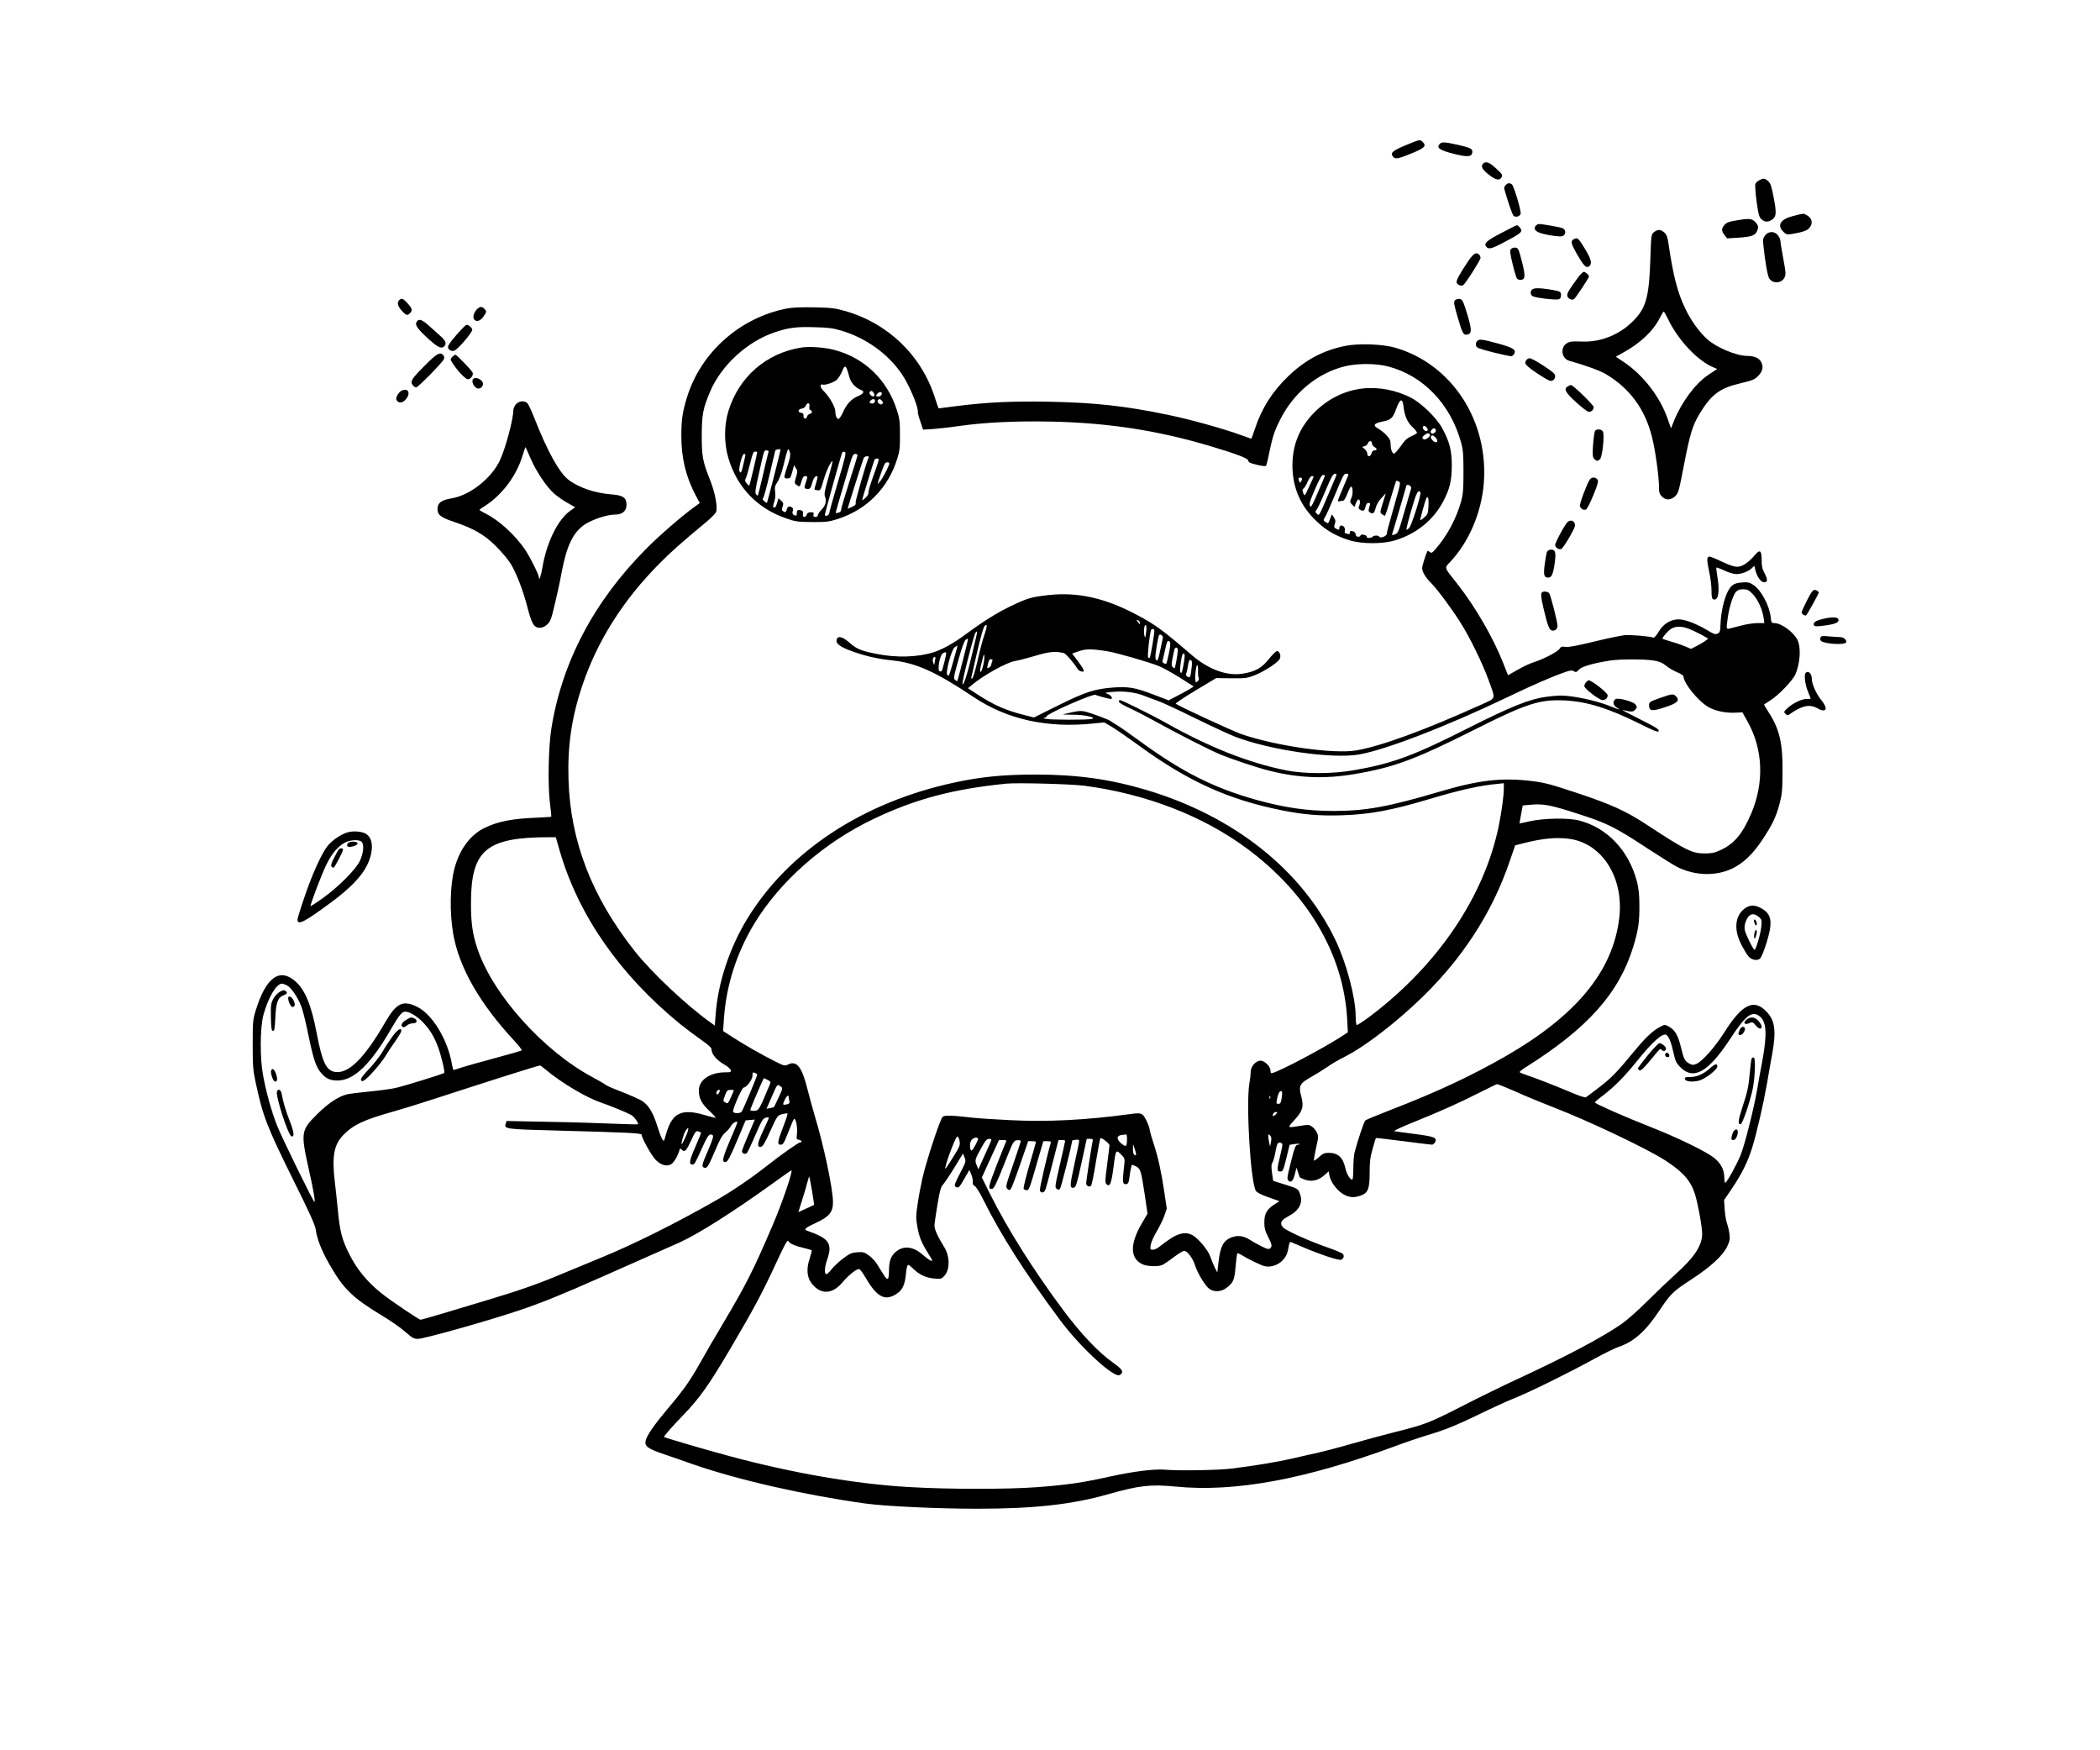 <?xml version="1.0" standalone="no"?>
<!DOCTYPE svg PUBLIC "-//W3C//DTD SVG 20010904//EN"
 "http://www.w3.org/TR/2001/REC-SVG-20010904/DTD/svg10.dtd">
<svg version="1.0" xmlns="http://www.w3.org/2000/svg"
 width="1800pt" height="1500pt" viewBox="0 0 1800 1500"
 preserveAspectRatio="xMidYMid meet">

<g transform="translate(0,1500) scale(0.1,-0.1)"
fill="#000000" stroke="none">
<path d="M12050 13756 c-110 -46 -132 -64 -114 -93 18 -29 40 -27 137 12 139
55 158 72 121 109 -21 22 -25 21 -144 -28z"/>
<path d="M12342 13768 c-33 -33 -6 -54 110 -84 132 -34 168 -30 168 18 0 24
-23 34 -129 58 -105 23 -132 25 -149 8z"/>
<path d="M12710 13595 c-19 -23 -3 -50 54 -94 59 -46 90 -51 107 -20 10 19 5
27 -47 75 -59 55 -91 66 -114 39z"/>
<path d="M15079 13455 c-15 -8 -30 -22 -33 -32 -4 -9 1 -76 10 -147 15 -109
21 -134 40 -153 29 -29 63 -29 98 -2 33 26 34 59 6 201 -16 84 -24 107 -45
126 -30 26 -40 26 -76 7z"/>
<path d="M12905 13414 c-8 -9 -14 -24 -11 -33 30 -110 69 -221 80 -231 19 -15
53 -5 60 18 7 22 -59 243 -76 253 -20 13 -35 11 -53 -7z"/>
<path d="M15370 13149 c-108 -27 -141 -79 -85 -134 28 -29 32 -30 127 -10 54
11 79 22 96 41 35 40 26 85 -25 112 -26 14 -20 15 -113 -9z"/>
<path d="M14895 13113 c-73 -11 -94 -19 -112 -39 -29 -31 -29 -54 -1 -89 l22
-28 96 6 c109 7 143 18 159 54 16 35 14 49 -11 77 -31 33 -49 36 -153 19z"/>
<path d="M13160 13061 c-19 -36 15 -57 118 -76 51 -9 101 -13 111 -10 35 11
37 57 3 70 -23 9 -171 35 -199 35 -12 0 -27 -9 -33 -19z"/>
<path d="M12868 13003 c-128 -67 -152 -89 -128 -118 20 -24 46 -18 158 42 116
61 142 79 142 99 0 13 -27 44 -38 44 -4 0 -64 -30 -134 -67z"/>
<path d="M14178 13011 c-25 -20 -25 -22 -32 -228 -10 -309 -34 -409 -124 -509
-121 -136 -295 -210 -469 -201 -77 3 -97 1 -122 -14 -60 -36 -47 -132 20 -151
136 -38 266 -85 315 -115 205 -123 334 -299 394 -538 29 -115 60 -337 60 -433
0 -43 5 -58 25 -77 33 -34 77 -33 114 3 27 25 32 43 76 272 50 260 74 337 131
431 102 169 175 223 351 264 100 24 122 32 150 60 41 41 50 78 30 120 -17 36
-60 55 -122 55 -90 0 -260 71 -338 140 -71 63 -143 162 -192 266 -66 136 -104
283 -144 559 -8 55 -16 75 -36 93 -32 27 -55 28 -87 3z m118 -743 c87 -182
254 -360 392 -417 l31 -13 -77 -51 c-112 -76 -228 -232 -294 -395 l-25 -63
-32 90 c-65 183 -208 367 -368 475 l-73 49 63 35 c150 83 260 188 315 300 15
28 29 52 32 52 4 0 20 -28 36 -62z"/>
<path d="M15130 12983 c-19 -24 -21 -36 -15 -88 15 -144 36 -260 50 -282 31
-46 105 -42 130 7 14 27 13 40 -10 165 -14 75 -25 144 -25 154 0 10 -9 30 -21
45 -29 37 -80 36 -109 -1z"/>
<path d="M13488 12949 c-27 -15 -22 -37 27 -124 58 -101 79 -124 103 -109 31
20 24 56 -28 144 -61 101 -69 109 -102 89z"/>
<path d="M12951 12866 c-11 -13 -8 -36 14 -128 15 -62 32 -119 38 -126 5 -7
22 -12 36 -10 36 4 37 38 3 168 -25 97 -29 105 -53 108 -14 2 -31 -4 -38 -12z"/>
<path d="M12582 12758 c-76 -114 -103 -164 -96 -181 7 -19 39 -31 55 -21 19
11 149 215 149 233 0 9 -5 22 -12 29 -25 25 -48 11 -96 -60z"/>
<path d="M13523 12618 c-82 -113 -95 -136 -88 -157 7 -22 38 -36 56 -25 13 8
129 183 129 194 0 14 -30 40 -45 40 -8 0 -31 -24 -52 -52z"/>
<path d="M13132 12518 c-18 -18 -15 -46 7 -57 25 -14 196 -34 221 -26 14 4 20
15 20 35 0 32 -4 34 -100 50 -86 13 -133 13 -148 -2z"/>
<path d="M3422 12428 c-21 -21 -13 -53 22 -91 38 -41 47 -44 70 -21 24 23 20
40 -20 84 -38 42 -52 48 -72 28z"/>
<path d="M12470 12425 c-11 -13 -7 -36 24 -143 41 -138 49 -154 79 -150 48 7
46 45 -15 233 -20 61 -26 70 -49 73 -14 2 -31 -4 -39 -13z"/>
<path d="M4097 12358 c-28 -22 -47 -69 -36 -90 17 -32 56 -22 85 22 26 39 26
41 9 60 -21 23 -35 25 -58 8z"/>
<path d="M6745 12356 c-404 -77 -742 -380 -858 -766 -38 -124 -47 -190 -47
-326 0 -190 39 -350 123 -509 l35 -66 -55 -40 c-112 -83 -292 -239 -402 -350
-450 -452 -726 -976 -816 -1549 -24 -155 -30 -477 -12 -625 8 -66 14 -122 12
-124 -2 -2 -53 -5 -112 -8 -222 -8 -343 -32 -459 -88 -124 -60 -216 -185 -259
-350 -38 -145 -42 -375 -10 -560 50 -286 229 -599 524 -915 38 -41 67 -78 63
-82 -4 -3 -108 -34 -232 -67 -124 -33 -252 -69 -285 -80 -33 -11 -63 -21 -67
-21 -3 0 -9 19 -13 43 -36 218 -171 439 -306 502 -118 55 -172 27 -266 -134
-178 -308 -313 -443 -428 -428 -78 11 -112 80 -160 330 -46 243 -100 374 -183
447 -135 119 -252 34 -339 -246 -26 -85 -27 -99 -27 -294 0 -185 2 -217 26
-330 62 -289 96 -376 328 -845 130 -260 181 -374 186 -410 10 -80 49 -179 114
-294 124 -218 200 -292 455 -446 72 -43 161 -105 199 -139 61 -53 74 -61 110
-60 50 0 591 152 851 239 201 67 365 133 715 288 302 133 569 252 675 299 163
74 461 263 797 505 86 62 158 113 161 113 17 0 -76 -273 -158 -465 -170 -397
-229 -513 -435 -860 -59 -99 -145 -246 -190 -327 -85 -151 -141 -231 -267
-379 -126 -150 -190 -242 -199 -287 -10 -47 19 -68 161 -116 72 -25 182 -62
245 -85 386 -134 947 -262 1475 -336 174 -24 622 -45 960 -45 490 0 814 36
1126 125 262 74 361 86 574 65 509 -50 1111 61 1880 345 108 40 169 61 371
124 85 27 201 77 335 142 112 55 256 121 319 146 129 51 470 219 690 340 80
44 168 87 196 97 137 45 238 134 360 318 96 143 113 160 279 268 156 102 264
201 299 276 23 49 26 65 20 108 -3 28 -13 69 -21 91 -8 22 -17 76 -20 120 l-5
80 67 99 c87 129 136 229 174 351 40 131 94 364 127 550 14 83 34 197 45 255
35 198 23 285 -50 361 -109 113 -209 63 -362 -180 -80 -126 -186 -246 -237
-268 -28 -12 -36 -11 -62 2 -37 19 -48 39 -71 137 -27 111 -52 153 -111 184
-25 13 -32 13 -60 -2 -70 -35 -131 -93 -230 -213 -146 -178 -200 -234 -308
-315 -52 -40 -100 -76 -107 -80 -7 -3 -54 11 -105 33 -139 59 -336 136 -398
156 -30 10 -59 21 -63 25 -5 4 16 22 45 40 537 337 805 637 928 1038 43 141
53 212 52 352 0 93 -6 145 -21 205 -70 265 -251 458 -491 522 -91 25 -302 22
-425 -5 -49 -11 -90 -20 -91 -19 0 1 6 36 14 78 l14 76 76 7 c106 8 165 -3
402 -80 244 -78 316 -114 588 -293 112 -73 229 -146 260 -162 154 -76 336 -80
479 -8 89 45 169 122 245 236 87 130 121 199 151 313 22 82 25 118 26 271 3
250 -26 371 -120 516 -23 35 -40 65 -38 66 2 2 27 17 54 35 71 44 190 169 214
222 42 97 50 234 17 298 -36 68 -137 141 -197 142 -24 0 -27 4 -31 48 -11 102
-81 234 -149 279 -33 22 -47 25 -98 21 -68 -5 -92 -21 -123 -81 -30 -59 -57
-178 -60 -266 -3 -73 -5 -81 -26 -91 -20 -9 -34 -4 -90 30 -98 58 -187 91
-244 92 -69 0 -133 -40 -173 -110 -17 -28 -36 -49 -42 -47 -38 13 -196 26
-250 21 -35 -4 -154 -29 -265 -56 -144 -35 -213 -48 -239 -44 -31 5 -40 3 -51
-16 -15 -25 -137 -89 -220 -115 -31 -9 -94 -39 -139 -65 l-83 -47 -40 101
c-85 218 -242 488 -393 680 -119 150 -114 135 -62 191 159 169 266 419 287
668 44 539 -272 1026 -759 1167 -106 31 -316 39 -430 15 -186 -37 -340 -119
-484 -257 -138 -131 -231 -278 -289 -455 -15 -46 -29 -83 -31 -83 -2 0 -39 13
-82 29 -156 57 -431 134 -633 176 -368 76 -617 104 -1015 112 -312 6 -533 -4
-793 -37 -84 -11 -154 -20 -156 -20 -2 0 -16 39 -31 87 -114 365 -403 644
-776 749 -80 23 -118 27 -259 30 -110 2 -188 -1 -235 -10z m468 -190 c210 -63
397 -197 515 -369 63 -90 145 -285 139 -327 -1 -8 9 -46 22 -83 l23 -69 82 5
c44 3 146 14 226 26 229 32 484 44 790 38 494 -11 915 -76 1370 -212 227 -68
320 -104 320 -124 0 -13 17 -21 72 -34 39 -10 75 -14 79 -10 4 4 17 55 28 113
29 139 45 188 97 290 116 227 317 392 548 450 108 27 265 27 372 0 300 -77
535 -320 626 -647 19 -67 22 -104 22 -258 0 -154 -3 -191 -22 -258 -39 -140
-120 -292 -216 -401 -30 -35 -36 -38 -50 -27 -9 8 -18 12 -19 10 -12 -16 -47
-126 -47 -147 0 -33 28 -80 77 -129 52 -52 174 -216 251 -338 80 -126 188
-347 240 -490 64 -177 71 -153 -71 -218 -474 -214 -853 -353 -1062 -388 -196
-33 -698 39 -991 142 -78 28 -538 241 -556 258 -5 4 72 55 170 114 l177 106
130 -2 c120 -1 135 1 199 26 88 35 205 112 217 144 10 28 -4 63 -26 63 -8 0
-39 -31 -70 -69 -62 -77 -113 -106 -222 -124 -134 -23 -294 35 -439 160 -249
214 -308 258 -474 346 -265 141 -500 194 -745 168 -155 -17 -184 -25 -332 -96
-121 -58 -240 -133 -398 -250 -89 -66 -192 -123 -264 -145 -135 -43 -319 -48
-487 -14 -132 26 -171 42 -230 94 -58 51 -99 64 -111 34 -13 -33 14 -59 93
-91 123 -49 246 -79 384 -93 200 -20 375 -99 694 -313 288 -193 633 -269 1031
-227 l90 9 65 -38 c36 -22 144 -96 240 -166 416 -302 758 -457 1215 -549 189
-38 327 -49 519 -43 238 8 422 42 741 137 274 82 442 119 598 133 l47 5 0 -42
c0 -64 -18 -199 -44 -326 -124 -601 -519 -1187 -1095 -1624 -62 -47 -117 -83
-122 -80 -5 3 -9 38 -9 77 -1 159 -78 451 -172 648 -287 602 -873 1067 -1625
1290 -311 92 -590 131 -948 131 -273 0 -466 -19 -693 -68 -783 -168 -1423
-588 -1777 -1168 -153 -251 -252 -552 -271 -823 l-7 -92 -31 22 c-208 147
-508 430 -655 615 -368 466 -552 941 -568 1469 -9 288 26 533 117 804 128 383
349 734 662 1049 101 102 176 169 408 362 36 30 70 65 77 79 17 36 -7 167 -51
276 -63 159 -71 200 -71 383 1 178 10 227 70 370 95 228 322 436 561 514 116
38 176 46 329 42 127 -3 164 -8 238 -30z m7812 -2259 c43 -45 82 -131 92 -204
l6 -43 -59 0 c-33 0 -95 -9 -139 -21 -44 -11 -90 -23 -102 -26 -27 -6 -27 -1
-13 97 13 91 45 191 70 218 15 16 32 22 62 22 36 0 47 -6 83 -43z m-5255 -245
c0 -8 -1 -13 -3 -11 -1 2 -9 12 -16 22 -12 15 -12 17 3 11 9 -3 16 -13 16 -22z
m-1333 -105 c-14 -39 -40 -138 -58 -219 -18 -81 -39 -150 -46 -152 -6 -3 -10
0 -8 7 2 7 25 104 50 217 26 114 54 213 63 223 26 30 26 3 -1 -76z m1387 22
c-7 -48 -8 -51 -15 -26 -9 35 0 102 13 89 5 -5 6 -33 2 -63z m4655 31 c28 -11
76 -34 107 -51 l56 -32 -23 -18 c-13 -10 -47 -30 -74 -44 l-51 -26 -46 20
c-26 11 -80 30 -120 41 -40 12 -75 24 -77 25 -7 8 44 68 73 86 40 24 92 24
155 -1z m-4585 -9 c6 -8 -32 -232 -40 -240 -2 -3 -8 0 -13 5 -8 8 12 192 24
232 5 14 21 16 29 3z m-1529 -68 c-8 -32 -26 -107 -40 -168 -33 -142 -65 -239
-75 -228 -9 9 96 420 112 441 17 20 17 15 3 -45z m1601 -6 c-3 -12 -13 -59
-22 -104 -9 -46 -20 -83 -25 -83 -19 0 -20 29 -4 126 17 97 19 102 37 93 14
-8 18 -17 14 -32z m-1712 -183 c-25 -99 -47 -180 -48 -181 -1 -2 -10 3 -19 10
-16 11 -13 25 28 172 27 98 51 165 62 172 9 7 18 11 20 9 2 -2 -17 -84 -43
-182z m1773 155 c7 -7 5 -35 -7 -95 -10 -47 -20 -87 -22 -90 -10 -9 -39 9 -34
21 2 7 12 49 22 94 18 82 22 89 41 70z m-1854 -159 c-19 -69 -37 -127 -39
-129 -2 -3 -9 0 -14 5 -18 18 35 215 62 236 13 9 24 16 25 15 1 -1 -14 -58
-34 -127z m1921 101 c5 -8 -5 -82 -20 -150 -5 -22 -7 -23 -21 -9 -13 13 -13
24 -3 74 6 33 14 67 16 77 6 18 19 23 28 8z m-604 -22 c77 -12 348 -90 440
-126 36 -14 118 -60 184 -101 l118 -75 -38 -24 c-22 -13 -70 -40 -108 -59
l-69 -36 -126 48 c-161 62 -215 71 -349 62 -160 -12 -241 -39 -473 -154 l-207
-103 -93 24 c-150 38 -251 83 -388 172 l-84 55 29 24 c101 86 301 197 374 209
25 4 88 20 140 35 153 46 195 51 277 34 17 -3 90 -87 121 -139 4 -7 17 -16 30
-19 35 -11 27 14 -28 87 l-50 66 43 15 c74 27 112 27 257 5z m-1380 -19 c0
-18 -32 -145 -39 -152 -3 -4 -12 -3 -19 1 -18 11 3 130 26 149 19 15 32 16 32
2z m2043 -8 c3 -4 1 -32 -4 -62 -16 -92 -19 -104 -30 -93 -6 6 -5 37 2 86 10
70 20 90 32 69z m-1723 -83 c-7 -33 -17 -62 -21 -65 -11 -7 -11 12 0 56 5 19
12 49 16 65 13 55 18 4 5 -56z m-414 39 c-3 -13 -6 -30 -6 -38 -1 -9 -5 -6
-10 8 -10 24 -4 52 12 52 6 0 8 -10 4 -22z m489 -15 c-4 -10 -8 -24 -9 -32 -1
-7 -10 -18 -20 -23 -14 -8 -16 -6 -11 19 11 48 14 53 31 53 11 0 14 -5 9 -17z
m1710 -47 c-11 -92 -13 -98 -35 -86 -15 8 -17 15 -11 33 5 12 11 43 15 69 5
36 11 46 22 41 11 -4 13 -17 9 -57z m3962 53 c47 -8 74 -20 103 -44 22 -18 64
-43 95 -56 30 -12 55 -29 55 -36 0 -56 123 -209 211 -261 55 -33 146 -53 224
-50 l70 3 42 -75 c135 -238 147 -526 33 -793 -77 -178 -145 -258 -266 -314
-48 -22 -73 -27 -134 -27 -106 0 -161 27 -490 243 -182 120 -310 178 -605 276
-227 75 -276 88 -390 102 -257 30 -450 8 -790 -93 -437 -129 -632 -164 -905
-164 -228 0 -417 28 -661 95 -364 102 -635 238 -994 500 -88 64 -180 129 -205
143 -25 14 -47 29 -50 32 -8 10 -161 67 -212 80 -39 10 -60 9 -123 -5 -41 -9
-75 -17 -75 -18 0 -1 39 -2 87 -2 99 0 207 -24 163 -36 -35 -10 -369 -9 -400
1 -17 5 -19 8 -7 9 9 1 17 5 17 11 0 22 399 198 421 185 10 -7 115 -35 129
-35 23 0 7 29 -22 41 -32 12 -32 13 42 20 91 8 191 -4 262 -32 29 -12 82 -31
118 -44 36 -12 180 -79 320 -148 140 -69 296 -141 345 -160 301 -116 835 -193
1064 -153 228 40 747 240 1259 485 224 108 399 184 510 222 43 15 57 16 73 6
16 -10 23 -8 44 15 24 26 116 53 265 77 80 13 303 13 377 0z m-3908 -87 c-1
-26 1 -54 5 -60 9 -15 -14 -46 -25 -35 -11 11 1 143 13 143 5 0 8 -22 7 -48z
m-973 -986 c525 -69 1015 -258 1391 -537 522 -386 829 -908 860 -1460 l6 -116
-71 -46 c-140 -90 -492 -277 -569 -301 -20 -6 -23 -4 -23 19 0 35 -50 85 -85
85 -41 0 -85 -50 -85 -97 0 -21 -5 -65 -11 -98 -30 -177 10 -850 56 -921 9
-14 48 -34 108 -55 l94 -33 -42 -27 c-66 -42 -87 -79 -88 -152 0 -50 6 -74 31
-124 36 -70 38 -85 18 -102 -11 -10 -28 -5 -77 20 -34 17 -79 42 -98 55 -54
35 -109 40 -164 16 -62 -27 -87 -77 -102 -202 l-11 -95 -21 40 c-11 22 -28 64
-38 93 -18 57 -105 161 -156 188 -53 27 -109 18 -180 -27 -35 -23 -79 -55 -97
-70 -18 -16 -44 -29 -59 -29 -24 0 -25 2 -20 40 3 21 25 72 49 112 24 40 54
101 67 136 l22 63 -21 142 c-27 179 -51 290 -91 414 -18 54 -32 105 -33 113
-3 38 -43 124 -64 138 -21 13 -36 14 -115 3 -369 -50 -696 -67 -1014 -51 -125
6 -266 15 -313 20 -191 22 -255 24 -271 8 -22 -22 -143 -391 -173 -528 -14
-63 -33 -163 -41 -222 -14 -95 -15 -117 -2 -191 16 -89 35 -137 92 -227 19
-30 35 -58 35 -62 0 -13 -34 8 -85 52 -81 70 -164 77 -230 19 -39 -35 -55 -79
-55 -159 0 -84 -12 -90 -50 -28 -18 29 -44 70 -57 91 -13 20 -42 51 -66 68
-38 28 -48 30 -99 27 -50 -4 -64 -10 -125 -56 -37 -29 -81 -71 -97 -92 -17
-22 -36 -40 -43 -40 -19 0 -16 58 7 125 48 140 18 182 -178 250 -24 9 -1 27
82 65 114 53 146 92 146 177 0 113 -79 488 -160 753 -15 52 -41 145 -56 205
-49 200 -93 258 -167 223 -31 -15 -35 -14 -118 28 -110 55 -262 142 -362 207
l-79 51 7 100 c18 284 107 565 257 814 220 367 599 701 1027 904 357 170 675
255 1136 302 94 9 556 -3 671 -18z m-4496 -566 c162 -550 514 -1055 1030
-1476 47 -38 127 -98 178 -134 73 -51 92 -70 92 -89 0 -36 45 -88 105 -122 29
-16 55 -39 58 -49 5 -18 0 -20 -47 -20 -130 0 -226 -66 -226 -155 0 -68 24
-113 92 -177 34 -32 56 -58 51 -58 -6 0 -50 11 -97 25 -190 55 -270 19 -321
-145 -9 -30 -19 -62 -21 -70 -8 -23 -29 20 -64 132 -33 102 -68 161 -118 197
-29 21 -110 56 -242 107 -36 14 -72 31 -80 38 -8 7 -55 34 -105 61 -422 224
-856 704 -991 1099 -43 126 -58 228 -57 401 1 451 132 560 672 560 l55 0 36
-125z m8660 110 c279 -44 461 -338 419 -680 -55 -455 -369 -835 -979 -1185
-292 -167 -584 -304 -980 -457 -113 -44 -210 -84 -217 -90 -11 -9 -65 -169
-92 -273 -6 -22 -11 -84 -11 -137 0 -54 -4 -98 -9 -98 -19 0 -50 52 -60 101
-20 90 -62 129 -143 129 -35 0 -50 -6 -82 -36 -21 -19 -41 -33 -43 -30 -3 3 5
50 17 106 22 95 22 103 7 135 -9 19 -28 42 -43 51 -23 16 -34 16 -95 6 -118
-20 -118 -20 -55 48 72 78 83 116 60 203 -25 91 -14 112 84 167 42 24 104 62
137 85 33 24 98 62 145 85 206 104 526 359 761 605 300 314 520 671 654 1059
l52 151 69 18 c167 43 290 54 404 37z m-10999 -1256 c38 -19 102 -117 128
-197 11 -34 37 -140 56 -235 41 -198 65 -270 108 -318 41 -48 77 -64 140 -64
141 0 286 140 461 445 66 114 91 145 120 145 37 0 103 -40 153 -93 59 -62 93
-119 128 -211 25 -66 61 -214 53 -221 -10 -9 -355 -116 -418 -129 -41 -9 -145
-23 -230 -31 -85 -8 -171 -19 -191 -25 -76 -21 -156 -76 -251 -169 -139 -139
-142 -155 -69 -482 39 -173 55 -269 46 -269 -10 0 -274 540 -319 651 -49 124
-94 285 -122 439 -27 143 -25 409 4 512 42 152 111 268 159 268 8 0 28 -7 44
-16z m12617 -260 c63 -44 71 -148 29 -379 -15 -77 -36 -194 -47 -260 -28 -159
-103 -459 -139 -550 -28 -73 -114 -230 -132 -241 -5 -3 -9 16 -9 43 -1 68 -29
124 -89 171 -69 55 -315 174 -549 266 -221 87 -472 198 -472 208 0 4 35 34 78
66 91 70 183 163 282 287 140 174 226 249 256 224 21 -18 38 -61 59 -154 15
-69 23 -86 59 -122 114 -114 241 -40 431 251 125 191 180 234 243 190z
m-10399 -462 c135 -113 342 -236 472 -281 82 -28 209 -80 259 -106 24 -13 67
-71 58 -80 -2 -2 -98 0 -213 5 -116 5 -368 13 -561 16 l-352 7 -7 -23 c-15
-46 -6 -47 440 -59 626 -17 725 -22 725 -36 0 -28 85 -180 121 -216 46 -46 97
-59 134 -35 23 15 53 67 69 119 5 17 7 17 22 2 23 -23 38 -6 81 87 32 69 39
78 57 72 12 -4 23 -8 25 -10 2 -2 -20 -58 -49 -123 -51 -116 -57 -151 -26
-151 19 0 21 3 83 140 50 112 64 129 91 112 10 -7 2 -35 -37 -127 -56 -128
-59 -143 -35 -152 24 -9 36 11 94 147 39 94 61 132 86 153 19 16 41 41 49 57
13 25 55 49 55 31 0 -5 -29 -76 -65 -159 -64 -151 -71 -186 -33 -180 15 2 37
43 95 180 l74 176 40 4 c21 2 39 3 39 3 0 -1 -25 -59 -55 -129 -30 -70 -55
-134 -55 -142 0 -19 28 -30 42 -16 6 6 39 75 72 153 54 124 65 144 89 150 15
4 27 4 27 0 0 -5 -22 -56 -50 -114 -50 -108 -54 -141 -17 -135 15 2 35 35 80
136 59 129 62 133 100 143 21 5 42 9 46 7 5 -2 -11 -52 -35 -113 -49 -125 -54
-155 -25 -155 25 0 27 4 77 130 42 104 42 105 54 75 12 -30 16 -86 9 -135 -3
-20 1 -26 19 -28 21 -3 32 -22 12 -22 -15 0 -155 -98 -290 -204 -132 -104
-296 -215 -420 -286 -338 -194 -714 -382 -990 -495 -91 -38 -248 -103 -350
-145 -215 -90 -375 -145 -660 -230 -113 -34 -279 -84 -370 -111 -90 -27 -169
-49 -175 -49 -15 0 -257 164 -336 227 -122 98 -208 203 -273 331 -65 128 -83
197 -101 390 -8 81 -19 185 -25 232 -26 222 -8 320 73 403 87 89 175 130 432
202 72 20 231 69 355 110 458 149 868 279 899 284 2 1 24 -16 50 -37z m1795
-28 c9 -3 16 -10 16 -15 0 -13 -121 -301 -133 -316 -12 -16 -63 -17 -73 -2 -9
15 75 209 91 209 24 0 75 69 75 100 0 32 1 33 24 24z m106 -59 c28 -15 29 -16
15 -47 -92 -220 -91 -218 -139 -218 -23 0 -27 3 -22 18 21 55 110 262 113 262
2 0 17 -7 33 -15z m6319 -61 c35 -14 107 -45 160 -69 53 -23 167 -70 252 -103
302 -116 820 -362 969 -461 151 -99 214 -173 250 -290 27 -92 60 -276 60 -336
-1 -103 -70 -205 -239 -355 -46 -41 -150 -140 -230 -220 -80 -80 -180 -168
-221 -196 -176 -121 -474 -278 -890 -471 -124 -57 -340 -163 -480 -235 -282
-144 -315 -156 -577 -222 -100 -25 -266 -70 -370 -100 -103 -30 -231 -63 -283
-75 -52 -11 -151 -34 -220 -50 -135 -31 -317 -61 -525 -87 -121 -14 -451 -20
-575 -9 -89 7 -271 -16 -466 -59 -232 -52 -369 -72 -624 -91 -247 -19 -771
-19 -1100 1 -456 26 -999 120 -1537 265 -192 51 -552 157 -561 164 -5 4 64 84
161 184 146 151 222 259 412 581 196 333 266 463 391 733 79 170 94 196 103
179 11 -21 59 -41 146 -61 27 -7 51 -14 53 -16 2 -2 -6 -34 -18 -71 -29 -86
-24 -159 16 -211 76 -100 177 -98 265 7 55 65 126 121 145 113 8 -3 33 -37 55
-75 95 -163 164 -200 260 -139 55 34 76 79 85 181 4 43 11 70 19 70 6 0 24
-14 40 -30 49 -51 109 -80 179 -87 61 -5 66 -4 90 22 50 54 49 169 -2 250 -51
81 -82 148 -82 180 0 17 11 97 25 179 21 124 29 154 49 175 13 15 57 80 97
145 l73 120 14 -34 c13 -33 12 -37 -40 -137 -45 -87 -51 -105 -38 -113 24 -16
33 -8 77 70 l42 74 16 -38 c9 -21 15 -50 13 -65 -2 -18 3 -29 17 -35 11 -6 43
-56 72 -115 150 -302 356 -626 657 -1031 172 -233 466 -504 514 -474 38 24 25
48 -55 104 -124 87 -274 244 -428 450 -257 345 -480 699 -631 1002 l-68 137
73 160 74 161 34 0 c19 0 32 -4 29 -8 -3 -5 -39 -95 -81 -202 -75 -191 -80
-216 -39 -208 14 2 40 55 100 208 80 202 82 205 113 208 17 2 31 -1 31 -6 0
-6 -30 -96 -66 -202 -62 -178 -66 -193 -50 -208 14 -14 18 -14 30 -2 7 8 44
104 81 213 l68 197 33 0 c19 0 34 -3 34 -6 0 -4 -25 -92 -56 -197 -30 -104
-53 -196 -50 -203 3 -8 14 -14 25 -14 22 0 22 -1 101 273 l43 147 34 0 c28 0
33 -3 29 -17 -33 -112 -97 -395 -93 -407 9 -23 36 -20 47 7 5 12 33 113 61
225 l52 202 28 0 c16 0 29 -3 29 -7 0 -5 -20 -96 -45 -203 -42 -182 -44 -196
-28 -208 14 -10 20 -10 29 0 9 9 104 386 104 413 0 1 14 5 30 7 22 3 30 1 30
-11 0 -9 -18 -98 -41 -200 -41 -186 -41 -207 -3 -199 16 3 26 37 64 211 l45
207 28 0 c23 0 27 -3 22 -22 -9 -42 -55 -339 -55 -359 0 -23 27 -36 42 -21 6
6 25 99 42 206 18 108 35 198 38 202 9 8 78 -46 78 -61 0 -7 -9 -81 -20 -166
-18 -135 -19 -154 -6 -167 29 -29 42 2 61 148 19 152 20 154 74 96 24 -25 24
-27 13 -121 -12 -108 -9 -127 22 -123 18 3 22 13 31 86 6 45 15 82 20 80 6 -1
22 -9 38 -17 33 -19 39 -38 70 -244 l23 -158 -48 -82 c-106 -180 -103 -306 10
-354 39 -16 126 -19 162 -5 14 6 58 35 98 66 41 31 82 56 92 56 27 0 74 -62
93 -123 21 -67 87 -176 122 -202 40 -30 103 -27 148 8 59 45 68 66 78 183 5
59 12 110 15 113 2 3 17 -3 32 -12 55 -35 168 -90 202 -98 45 -11 101 4 140
37 39 33 56 67 65 127 5 30 12 46 19 43 6 -2 58 -24 116 -49 142 -60 296 -111
315 -103 23 8 30 35 14 51 -8 8 -66 32 -129 54 -157 54 -361 146 -383 173 -30
36 -18 60 47 95 92 48 126 113 100 188 -16 47 -17 48 -135 85 l-96 30 -10 69
c-7 52 -6 74 3 86 7 9 18 48 25 85 15 83 21 94 47 86 19 -7 19 -7 -4 -107 -31
-128 -30 -139 0 -139 22 0 26 8 52 114 l28 115 39 6 c21 4 41 4 44 1 4 -3 -1
-6 -11 -6 -21 0 -29 -20 -66 -169 -28 -111 -29 -126 -16 -139 22 -22 42 -2 56
60 l13 51 13 -39 c8 -22 14 -40 14 -42 0 -2 16 -10 35 -18 65 -27 127 -13 187
43 l27 25 6 -36 c10 -53 62 -125 114 -157 52 -33 100 -37 160 -13 59 23 71 58
71 197 0 93 5 131 26 203 14 49 26 90 28 91 1 2 107 -11 235 -27 128 -17 238
-30 246 -30 8 0 19 10 26 21 20 39 -6 49 -177 71 -88 11 -165 22 -173 24 -8 3
73 40 180 83 228 92 385 163 564 254 72 36 133 66 136 66 3 1 34 -11 68 -25z
m-6205 3 c16 -12 15 -18 -20 -92 -21 -44 -38 -81 -39 -82 -1 -2 -16 -6 -33 -9
l-32 -6 41 93 c54 125 50 120 83 96z m-524 -34 c0 -5 -4 -15 -10 -23 -11 -18
-25 -7 -17 15 6 15 27 21 27 8z m120 3 c0 -2 -11 -29 -25 -60 -23 -51 -27 -56
-45 -46 -24 13 -24 13 -4 67 14 37 21 43 45 43 16 0 29 -2 29 -4z m4700 -23
c0 -10 -3 -35 -6 -55 -5 -29 -11 -38 -26 -38 -18 0 -19 4 -13 37 8 45 22 73
35 73 6 0 10 -8 10 -17z m-4230 -35 c0 -7 3 -23 6 -34 4 -17 0 -23 -21 -28
-37 -9 -39 -5 -19 38 18 36 34 47 34 24z m4127 -10 c-3 -8 -6 -5 -6 6 -1 11 2
17 5 13 3 -3 4 -12 1 -19z m48 -138 c-20 -22 -31 -20 -22 5 4 8 14 15 23 15
16 0 16 -2 -1 -20z m-5057 -190 c-17 -39 -33 -68 -35 -66 -7 6 17 89 33 114
30 47 32 19 2 -48z m3782 -19 c0 -68 -7 -74 -46 -43 -45 36 -46 69 -1 75 17 2
35 5 40 5 4 1 7 -16 7 -37z m1234 -27 l-8 -39 -7 30 c-4 17 -7 41 -8 55 -1 22
0 23 15 9 12 -12 14 -25 8 -55z m-2669 7 c6 -35 1 -48 -56 -139 -35 -56 -64
-100 -66 -98 -11 11 87 276 102 276 8 0 16 -17 20 -39z m158 23 c7 -7 -44
-104 -55 -104 -16 0 -19 62 -4 85 15 23 45 33 59 19z m114 -16 c-2 -7 -28 -66
-58 -131 l-53 -118 -13 32 c-19 45 -18 49 34 144 39 71 51 85 71 85 15 0 22
-5 19 -12z m1240 -125 c-14 -13 -27 12 -26 50 l1 42 15 -43 c8 -24 13 -46 10
-49z m-2777 -308 c11 -65 19 -119 17 -121 -1 -2 -32 -16 -68 -32 l-66 -30 32
102 c18 55 38 125 45 153 8 29 15 51 17 50 1 -2 12 -57 23 -122z"/>
<path d="M6865 12021 c-299 -49 -531 -251 -621 -542 -38 -122 -39 -278 -1
-404 73 -250 248 -433 497 -518 77 -27 98 -30 220 -31 122 -1 143 2 220 26
251 81 433 265 511 518 20 63 24 96 23 205 0 114 -3 140 -28 215 -83 255 -273
439 -526 509 -86 24 -222 34 -295 22z m394 -183 c5 -13 15 -44 22 -71 12 -47
54 -93 102 -110 30 -11 19 -32 -27 -51 -58 -24 -99 -68 -130 -138 -14 -32 -32
-58 -40 -58 -14 0 -26 29 -26 65 0 35 -47 118 -90 163 -27 27 -40 48 -36 58 3
8 10 13 15 9 17 -10 97 16 123 40 14 13 34 44 44 69 21 51 30 56 43 24z m231
-207 c7 -14 7 -22 -1 -27 -14 -8 -43 21 -35 35 11 17 24 13 36 -8z m68 -8 c-2
-10 -13 -19 -26 -21 -24 -4 -29 7 -10 26 18 18 40 15 36 -5z m-58 -57 c0 -19
-17 -29 -37 -22 -12 5 -13 9 -3 21 16 19 40 19 40 1z m60 -1 c10 -12 10 -19 2
-27 -15 -15 -48 14 -38 31 10 15 21 14 36 -4z m-623 -51 c-2 -14 1 -25 9 -28
20 -8 17 -27 -5 -33 -11 -3 -22 -14 -24 -25 -7 -26 -33 -17 -30 10 2 15 -4 22
-20 24 -31 4 -28 32 4 36 17 2 31 12 38 28 13 30 35 21 28 -12z m-247 -369 c0
-12 -112 -450 -116 -454 -2 -2 -13 4 -24 14 -13 12 -17 21 -10 25 6 4 31 94
56 201 25 107 47 200 49 207 4 11 45 18 45 7z m80 -20 c7 -19 4 -43 -14 -98
-41 -126 -41 -127 -8 -127 26 0 29 5 43 57 l15 56 16 -25 c15 -23 15 -30 1
-77 -14 -49 -14 -53 4 -66 27 -21 29 -19 43 30 9 33 18 45 31 45 23 0 23 -6 5
-58 -16 -45 -13 -52 20 -52 18 0 24 9 35 50 11 43 33 70 46 56 3 -3 -3 -28
-12 -56 -9 -28 -15 -53 -14 -55 2 -2 15 -5 28 -7 23 -3 26 3 50 87 23 80 67
172 77 162 2 -2 -14 -65 -35 -140 -33 -114 -38 -141 -29 -165 15 -38 4 -75
-32 -112 -17 -17 -30 -37 -30 -45 0 -9 -9 -15 -21 -15 -16 0 -20 5 -16 20 4
17 0 20 -23 20 -20 0 -31 -6 -35 -20 -10 -30 -38 -26 -33 4 3 16 0 27 -9 30
-30 12 -43 6 -43 -19 0 -26 -6 -30 -29 -16 -8 6 -11 16 -6 31 5 15 2 25 -6 31
-24 15 -38 10 -45 -16 -7 -27 -12 -29 -33 -16 -11 7 -11 15 -3 39 9 26 7 33
-12 51 l-23 21 -12 -40 c-11 -38 -20 -47 -33 -35 -3 3 1 24 9 47 9 26 11 56 7
85 -5 37 -2 49 19 81 14 20 35 75 47 122 45 182 44 178 60 135z m-184 -2 c-3
-10 -24 -96 -46 -192 -22 -96 -42 -176 -44 -178 -2 -2 -9 3 -16 11 -10 12 -5
47 25 178 47 210 43 198 66 198 15 0 19 -5 15 -17z m-96 1 c0 -13 -63 -279
-67 -284 -3 -3 -13 5 -23 18 -16 19 -17 26 -5 50 7 15 23 71 36 125 19 78 26
97 41 97 10 0 18 -3 18 -6z m753 1 c11 -5 -1 -55 -60 -253 -40 -136 -74 -257
-75 -269 -2 -22 -38 -34 -38 -13 0 9 119 436 141 508 11 35 11 34 32 27z
m-856 -37 c-3 -13 -11 -49 -18 -80 -12 -56 -22 -71 -31 -45 -9 24 24 147 39
147 11 0 14 -7 10 -22z m963 11 c0 -6 -31 -109 -70 -228 -38 -120 -70 -227
-70 -238 0 -13 -8 -23 -22 -26 -12 -4 -23 -5 -25 -4 -2 2 40 148 126 435 17
57 26 72 41 72 11 0 20 -5 20 -11z m97 -16 c-17 -31 -117 -377 -113 -391 5
-14 -3 -23 -29 -35 -20 -9 -37 -17 -39 -17 -3 0 120 389 137 434 4 9 16 16 27
16 12 0 19 -3 17 -7z m85 -18 c3 -3 -17 -65 -44 -138 -26 -72 -47 -140 -44
-149 2 -9 -9 -29 -25 -44 -16 -15 -29 -24 -29 -18 0 7 88 295 105 342 4 12 27
17 37 7z m87 -51 c-17 -46 -58 -120 -79 -144 -24 -28 -24 -27 16 87 25 70 32
82 50 81 18 -2 20 -6 13 -24z"/>
<path d="M11675 11670 c-151 -18 -292 -88 -405 -200 -129 -129 -192 -279 -192
-460 1 -193 71 -352 215 -485 79 -74 163 -121 277 -156 104 -32 282 -32 387 0
184 56 331 175 415 337 56 108 71 173 72 304 0 130 -19 204 -82 320 -48 88
-176 214 -267 261 -126 66 -285 96 -420 79z m356 -160 c9 -78 34 -132 80 -174
22 -20 37 -41 34 -47 -4 -6 -27 -19 -51 -29 -29 -13 -53 -33 -71 -61 -16 -23
-39 -53 -52 -67 -23 -25 -24 -25 -37 -7 -8 10 -14 38 -14 62 0 35 -6 50 -34
81 -19 21 -51 47 -71 58 -49 26 -41 45 25 59 84 17 96 27 127 110 34 93 55 97
64 15z m199 -175 c20 -24 -2 -41 -24 -20 -16 16 -14 35 3 35 5 0 14 -7 21 -15z
m76 -16 c10 -17 -23 -46 -38 -31 -8 8 -8 15 2 27 15 18 26 19 36 4z m-49 -46
c3 -7 -8 -19 -22 -29 -20 -13 -29 -14 -38 -5 -9 10 -7 17 12 32 25 20 42 21
48 2z m45 -20 c21 -19 24 -43 5 -43 -19 0 -50 37 -42 49 9 15 15 14 37 -6z
m-542 -53 c0 -10 9 -24 20 -30 25 -14 26 -30 1 -30 -12 0 -21 -9 -25 -25 -8
-30 -36 -34 -36 -4 0 11 -10 29 -22 40 l-23 19 22 6 c12 3 25 15 28 25 8 25
35 24 35 -1z m-313 -292 c-148 -350 -138 -330 -158 -312 -17 15 -17 19 -5 33
8 9 40 77 71 151 62 145 70 160 91 160 12 0 12 -5 1 -32z m110 20 c-3 -7 -26
-62 -51 -122 -44 -103 -45 -108 -24 -102 13 3 28 6 33 6 6 0 21 27 34 60 13
33 27 60 31 60 16 0 19 -61 4 -96 -15 -35 -14 -38 5 -58 l21 -20 12 32 c7 17
16 32 21 32 14 0 18 -26 8 -53 -9 -22 -7 -28 10 -37 25 -14 36 -7 44 30 4 20
13 30 25 30 16 0 17 -4 7 -36 -9 -29 -8 -37 4 -45 27 -17 39 -9 50 37 7 28 26
61 50 86 l37 40 -25 -82 c-25 -80 -26 -83 -8 -96 10 -8 22 -14 25 -14 4 0 26
66 50 148 24 81 45 149 47 151 1 2 11 0 22 -5 17 -9 16 -17 -29 -174 -63 -222
-71 -252 -73 -275 -2 -21 -59 -42 -65 -24 -5 12 -49 12 -57 -1 -3 -5 -17 -10
-31 -10 -14 0 -22 4 -19 10 3 5 -7 13 -22 16 -17 5 -28 3 -31 -4 -6 -20 -42
-14 -42 7 0 17 -18 31 -41 31 -5 0 -9 -7 -9 -16 0 -11 -5 -14 -16 -10 -9 3
-19 6 -23 6 -5 0 -6 10 -4 23 3 13 -2 29 -11 36 -17 14 -36 7 -36 -15 0 -17
-5 -17 -30 -4 -16 9 -17 15 -9 39 8 24 7 35 -7 56 l-18 27 -16 -41 c-15 -39
-16 -40 -37 -26 -22 15 -22 16 -3 48 10 17 41 86 68 152 91 218 90 215 113
215 13 0 19 -5 16 -12z m-209 -27 c-7 -15 -33 -76 -58 -135 -24 -58 -48 -106
-52 -106 -24 0 -15 39 34 149 39 89 57 121 70 121 16 0 17 -3 6 -29z m-88 15
c0 -2 -17 -41 -39 -87 -38 -84 -39 -84 -50 -55 -9 23 -9 31 3 40 8 6 24 32 35
59 12 27 27 47 36 47 8 0 15 -2 15 -4z m-100 -20 c0 -6 -4 -17 -9 -24 -7 -11
-10 -10 -15 3 -9 25 -7 32 9 32 8 0 15 -5 15 -11z m935 -84 c-3 -9 -29 -99
-58 -199 -49 -172 -54 -183 -81 -193 -22 -8 -27 -7 -23 4 3 8 31 101 62 208
31 106 58 199 60 206 4 10 10 10 26 2 13 -8 18 -17 14 -28z m80 -32 c9 -15
-75 -283 -96 -304 -10 -11 -21 -18 -24 -15 -2 3 16 78 42 167 43 150 59 182
78 152z m69 -117 c-3 -61 -6 -71 -35 -96 -17 -16 -33 -27 -35 -24 -4 3 44 175
53 190 13 21 21 -10 17 -70z"/>
<path d="M13596 9154 c-9 -8 -16 -24 -16 -34 0 -22 128 -120 157 -120 24 0 43
18 43 41 0 22 -137 129 -164 129 -2 0 -12 -7 -20 -16z"/>
<path d="M14225 9017 c-85 -30 -90 -34 -90 -61 0 -51 23 -54 134 -18 110 36
133 59 95 96 -21 22 -35 20 -139 -17z"/>
<path d="M13251 9028 c-143 -20 -300 -83 -665 -267 -471 -238 -649 -304 -981
-362 -182 -32 -423 -33 -581 -1 -320 64 -657 197 -1029 406 -124 70 -379 196
-395 196 -6 0 -10 -6 -10 -13 0 -8 42 -33 93 -56 50 -23 164 -82 252 -131 180
-99 427 -224 525 -266 97 -40 312 -112 420 -139 250 -63 475 -72 729 -29 334
56 518 124 1016 374 458 231 572 268 789 257 195 -10 380 -69 664 -211 88 -44
133 -62 138 -54 10 16 -14 31 -181 115 -82 41 -139 71 -125 68 71 -17 87 -17
103 0 20 20 21 26 5 48 -18 24 -145 59 -169 46 -29 -15 -24 -56 9 -73 41 -23
18 -19 -46 8 -121 51 -337 97 -441 95 -31 -1 -85 -6 -120 -11z"/>
<path d="M2400 6501 c-20 -11 -44 -36 -58 -62 -20 -39 -22 -54 -20 -159 2 -94
6 -115 18 -115 12 0 16 22 20 115 6 130 21 170 70 190 33 14 37 22 17 38 -10
9 -22 7 -47 -7z"/>
<path d="M2470 6446 c0 -28 23 -76 36 -76 23 0 27 25 9 59 -16 31 -45 42 -45
17z"/>
<path d="M3482 6260 c-38 -23 -51 -48 -31 -61 9 -5 21 -1 34 11 12 11 35 20
53 20 54 0 36 49 -18 50 -3 0 -20 -9 -38 -20z"/>
<path d="M3364 6118 c-25 -35 -64 -94 -86 -132 -22 -38 -74 -104 -115 -147
-51 -53 -73 -84 -69 -94 4 -12 10 -13 24 -6 35 18 148 148 187 212 21 35 60
94 87 131 26 37 48 75 48 83 0 32 -32 12 -76 -47z"/>
<path d="M2324 5826 c-7 -18 13 -83 28 -92 22 -14 30 14 16 57 -15 45 -34 61
-44 35z"/>
<path d="M2374 5647 c-14 -37 95 -375 124 -385 27 -9 23 35 -11 121 -37 95
-61 174 -72 240 -6 37 -30 51 -41 24z"/>
<path d="M14969 6261 c-33 -27 -14 -48 26 -29 26 12 29 10 55 -21 27 -32 50
-35 50 -6 0 7 -12 27 -26 44 -30 36 -70 41 -105 12z"/>
<path d="M14912 6175 c-16 -36 -15 -45 6 -45 20 0 46 45 37 61 -11 17 -32 9
-43 -16z"/>
<path d="M14125 5958 c-46 -57 -85 -108 -85 -114 0 -7 7 -14 15 -18 10 -3 39
25 92 89 42 52 79 95 83 95 3 0 11 -5 17 -11 13 -13 33 -4 33 16 0 15 -37 45
-57 45 -7 0 -51 -46 -98 -102z"/>
<path d="M14275 5971 c-8 -15 3 -31 21 -31 9 0 14 7 12 17 -4 20 -24 28 -33
14z"/>
<path d="M15015 5930 c-4 -6 -11 -58 -16 -116 -11 -128 -20 -169 -65 -306 -36
-110 -40 -143 -15 -143 16 0 81 191 105 306 19 97 25 261 9 266 -6 2 -14 -1
-18 -7z"/>
<path d="M14655 5843 c-54 -48 -110 -73 -168 -73 -41 0 -48 -3 -45 -17 4 -23
66 -29 124 -13 53 15 154 94 154 120 0 29 -20 24 -65 -17z"/>
<path d="M14861 5307 c-6 -8 -14 -28 -17 -45 -6 -27 -4 -32 13 -32 13 0 23 12
32 35 17 47 -1 74 -28 42z"/>
<path d="M3570 12239 c-15 -26 12 -62 113 -153 73 -65 102 -77 125 -54 21 21
13 46 -25 81 -21 19 -66 59 -100 90 -67 61 -95 70 -113 36z"/>
<path d="M3957 12179 c-67 -71 -117 -135 -117 -151 0 -24 27 -41 52 -34 30 8
161 161 156 182 -2 9 -13 23 -26 32 -22 14 -25 13 -65 -29z"/>
<path d="M12662 12078 c-16 -16 -15 -43 1 -56 17 -15 279 -80 295 -74 7 2 17
12 22 22 17 33 -12 51 -140 86 -136 37 -160 40 -178 22z"/>
<path d="M3645 11871 c-116 -116 -131 -139 -109 -169 8 -12 22 -22 31 -22 16
0 221 208 237 241 6 12 5 24 -4 34 -26 32 -55 17 -155 -84z"/>
<path d="M3875 11940 c-17 -19 -17 -21 10 -61 42 -64 106 -129 126 -129 25 0
51 39 39 59 -16 27 -136 151 -147 151 -5 0 -18 -9 -28 -20z"/>
<path d="M13079 11908 c-10 -19 -8 -25 22 -53 19 -17 69 -52 111 -78 65 -41
80 -47 97 -37 13 6 21 21 21 36 0 20 -18 36 -99 89 -54 36 -108 65 -120 65
-11 0 -26 -10 -32 -22z"/>
<path d="M4057 11753 c-23 -22 10 -83 44 -83 20 0 39 20 39 40 0 34 -61 65
-83 43z"/>
<path d="M13438 11689 c-37 -21 -21 -53 72 -137 50 -45 99 -82 108 -82 23 0
42 19 42 41 0 18 -176 189 -194 189 -6 0 -19 -5 -28 -11z"/>
<path d="M3437 11649 c-9 -5 -24 -23 -32 -38 -11 -23 -12 -32 -2 -46 20 -26
58 -15 84 24 35 52 3 91 -50 60z"/>
<path d="M4421 11534 c-12 -15 -21 -37 -21 -49 0 -79 -67 -328 -116 -432 -73
-154 -258 -299 -414 -324 -88 -15 -120 -39 -120 -92 0 -49 28 -71 137 -108
172 -57 266 -111 368 -214 50 -50 105 -117 124 -149 51 -86 104 -225 142 -371
37 -143 56 -175 108 -175 19 0 42 10 61 28 27 24 35 45 64 167 19 77 46 202
60 279 44 232 98 343 198 411 65 43 191 85 259 85 64 0 99 30 99 85 0 60 -30
81 -130 88 -146 12 -285 60 -372 129 -77 63 -174 238 -283 513 -26 66 -54 128
-63 138 -24 27 -76 22 -101 -9z m125 -459 c50 -116 141 -252 207 -308 29 -25
80 -60 115 -79 l62 -35 -39 -28 c-108 -74 -206 -273 -242 -490 -11 -67 -28
-118 -29 -86 0 24 -76 177 -119 240 -86 127 -225 253 -338 309 -29 15 -53 29
-53 32 0 3 20 18 45 33 149 95 272 259 325 435 12 40 23 72 25 70 1 -2 20 -43
41 -93z"/>
<path d="M13672 11308 c-5 -7 -13 -61 -17 -119 -6 -91 -4 -108 10 -122 20 -20
26 -21 48 -4 21 15 42 209 26 239 -11 21 -52 24 -67 6z"/>
<path d="M13626 10889 c-23 -33 -88 -206 -84 -225 5 -25 35 -41 54 -29 9 6 37
61 62 123 36 88 44 117 36 130 -17 26 -50 26 -68 1z"/>
<path d="M13438 10528 c-22 -18 -108 -176 -108 -199 0 -21 32 -42 52 -34 19 8
118 176 118 201 0 38 -33 55 -62 32z"/>
<path d="M13261 10273 c-5 -10 -14 -58 -20 -106 -13 -94 -7 -117 29 -117 29 0
41 25 55 117 14 98 8 123 -30 123 -13 0 -28 -8 -34 -17z"/>
<path d="M15034 10234 c-21 -25 -57 -57 -81 -71 -55 -32 -82 -28 -199 26 -48
23 -93 41 -101 41 -24 0 -25 -26 -4 -124 12 -53 21 -127 21 -166 0 -54 4 -72
15 -76 44 -17 58 66 34 203 -6 35 -9 66 -7 69 3 2 34 -9 69 -26 36 -17 81 -30
102 -30 44 0 103 22 133 51 l21 20 11 -44 c14 -53 47 -97 73 -97 31 0 32 23 5
75 -21 38 -26 62 -26 115 0 88 -16 96 -66 34z"/>
<path d="M15536 9935 c-9 -9 -35 -54 -58 -102 -40 -81 -41 -86 -24 -99 11 -7
23 -11 27 -8 8 5 109 187 109 197 0 4 -9 11 -19 17 -15 7 -23 6 -35 -5z"/>
<path d="M13217 9923 c-12 -11 -8 -47 14 -140 31 -134 48 -180 68 -186 28 -7
51 11 51 39 0 35 -59 266 -72 281 -11 14 -50 18 -61 6z"/>
<path d="M15622 9695 c-61 -14 -86 -33 -73 -54 7 -11 23 -11 97 -1 92 13 121
27 111 54 -8 19 -59 20 -135 1z"/>
<path d="M15604 9536 c-4 -10 -2 -22 4 -28 27 -27 206 -38 216 -13 7 20 -20
45 -52 45 -15 0 -57 3 -94 6 -58 6 -68 4 -74 -10z"/>
<path d="M15477 9233 c-15 -15 -5 -97 18 -155 14 -34 25 -63 25 -65 0 -2 -16
-3 -35 -3 -43 0 -119 -37 -165 -80 -31 -29 -32 -32 -16 -48 13 -14 20 -14 34
-4 108 76 173 90 242 51 72 -41 92 -4 36 65 -46 55 -86 142 -86 187 0 46 -30
76 -53 52z"/>
<path d="M2980 7867 c-55 -16 -128 -64 -170 -114 -50 -60 -133 -242 -199 -437
-34 -98 -61 -186 -61 -196 0 -54 57 -24 290 148 158 117 259 221 305 314 59
121 57 231 -7 271 -33 22 -106 28 -158 14z m121 -83 c21 -25 14 -97 -16 -161
-33 -73 -190 -230 -325 -325 -52 -37 -96 -65 -98 -63 -6 6 92 265 134 352 48
98 100 160 161 192 48 25 125 28 144 5z"/>
<path d="M2998 7783 c-22 -6 -31 -32 -14 -39 22 -8 81 11 81 27 0 14 -36 21
-67 12z"/>
<path d="M2902 7718 c-5 -7 -24 -40 -40 -73 -22 -43 -28 -63 -20 -72 6 -7 14
-10 19 -8 11 8 79 137 79 152 0 17 -24 17 -38 1z"/>
<path d="M14960 7218 c-88 -60 -102 -182 -35 -312 20 -39 47 -84 60 -100 25
-31 72 -43 99 -23 19 14 70 160 86 247 18 99 -4 151 -81 190 -50 26 -88 25
-129 -2z m120 -80 c20 -18 22 -28 17 -78 -5 -59 -46 -200 -58 -200 -11 0 -77
133 -84 170 -4 24 -1 50 11 79 25 62 67 73 114 29z"/>
<path d="M15036 7098 c8 -28 12 -33 20 -25 9 8 -6 47 -17 47 -6 0 -7 -10 -3
-22z"/>
<path d="M15037 6998 c-8 -55 8 -54 19 0 4 19 2 32 -4 32 -5 0 -12 -15 -15
-32z"/>
</g>
</svg>

